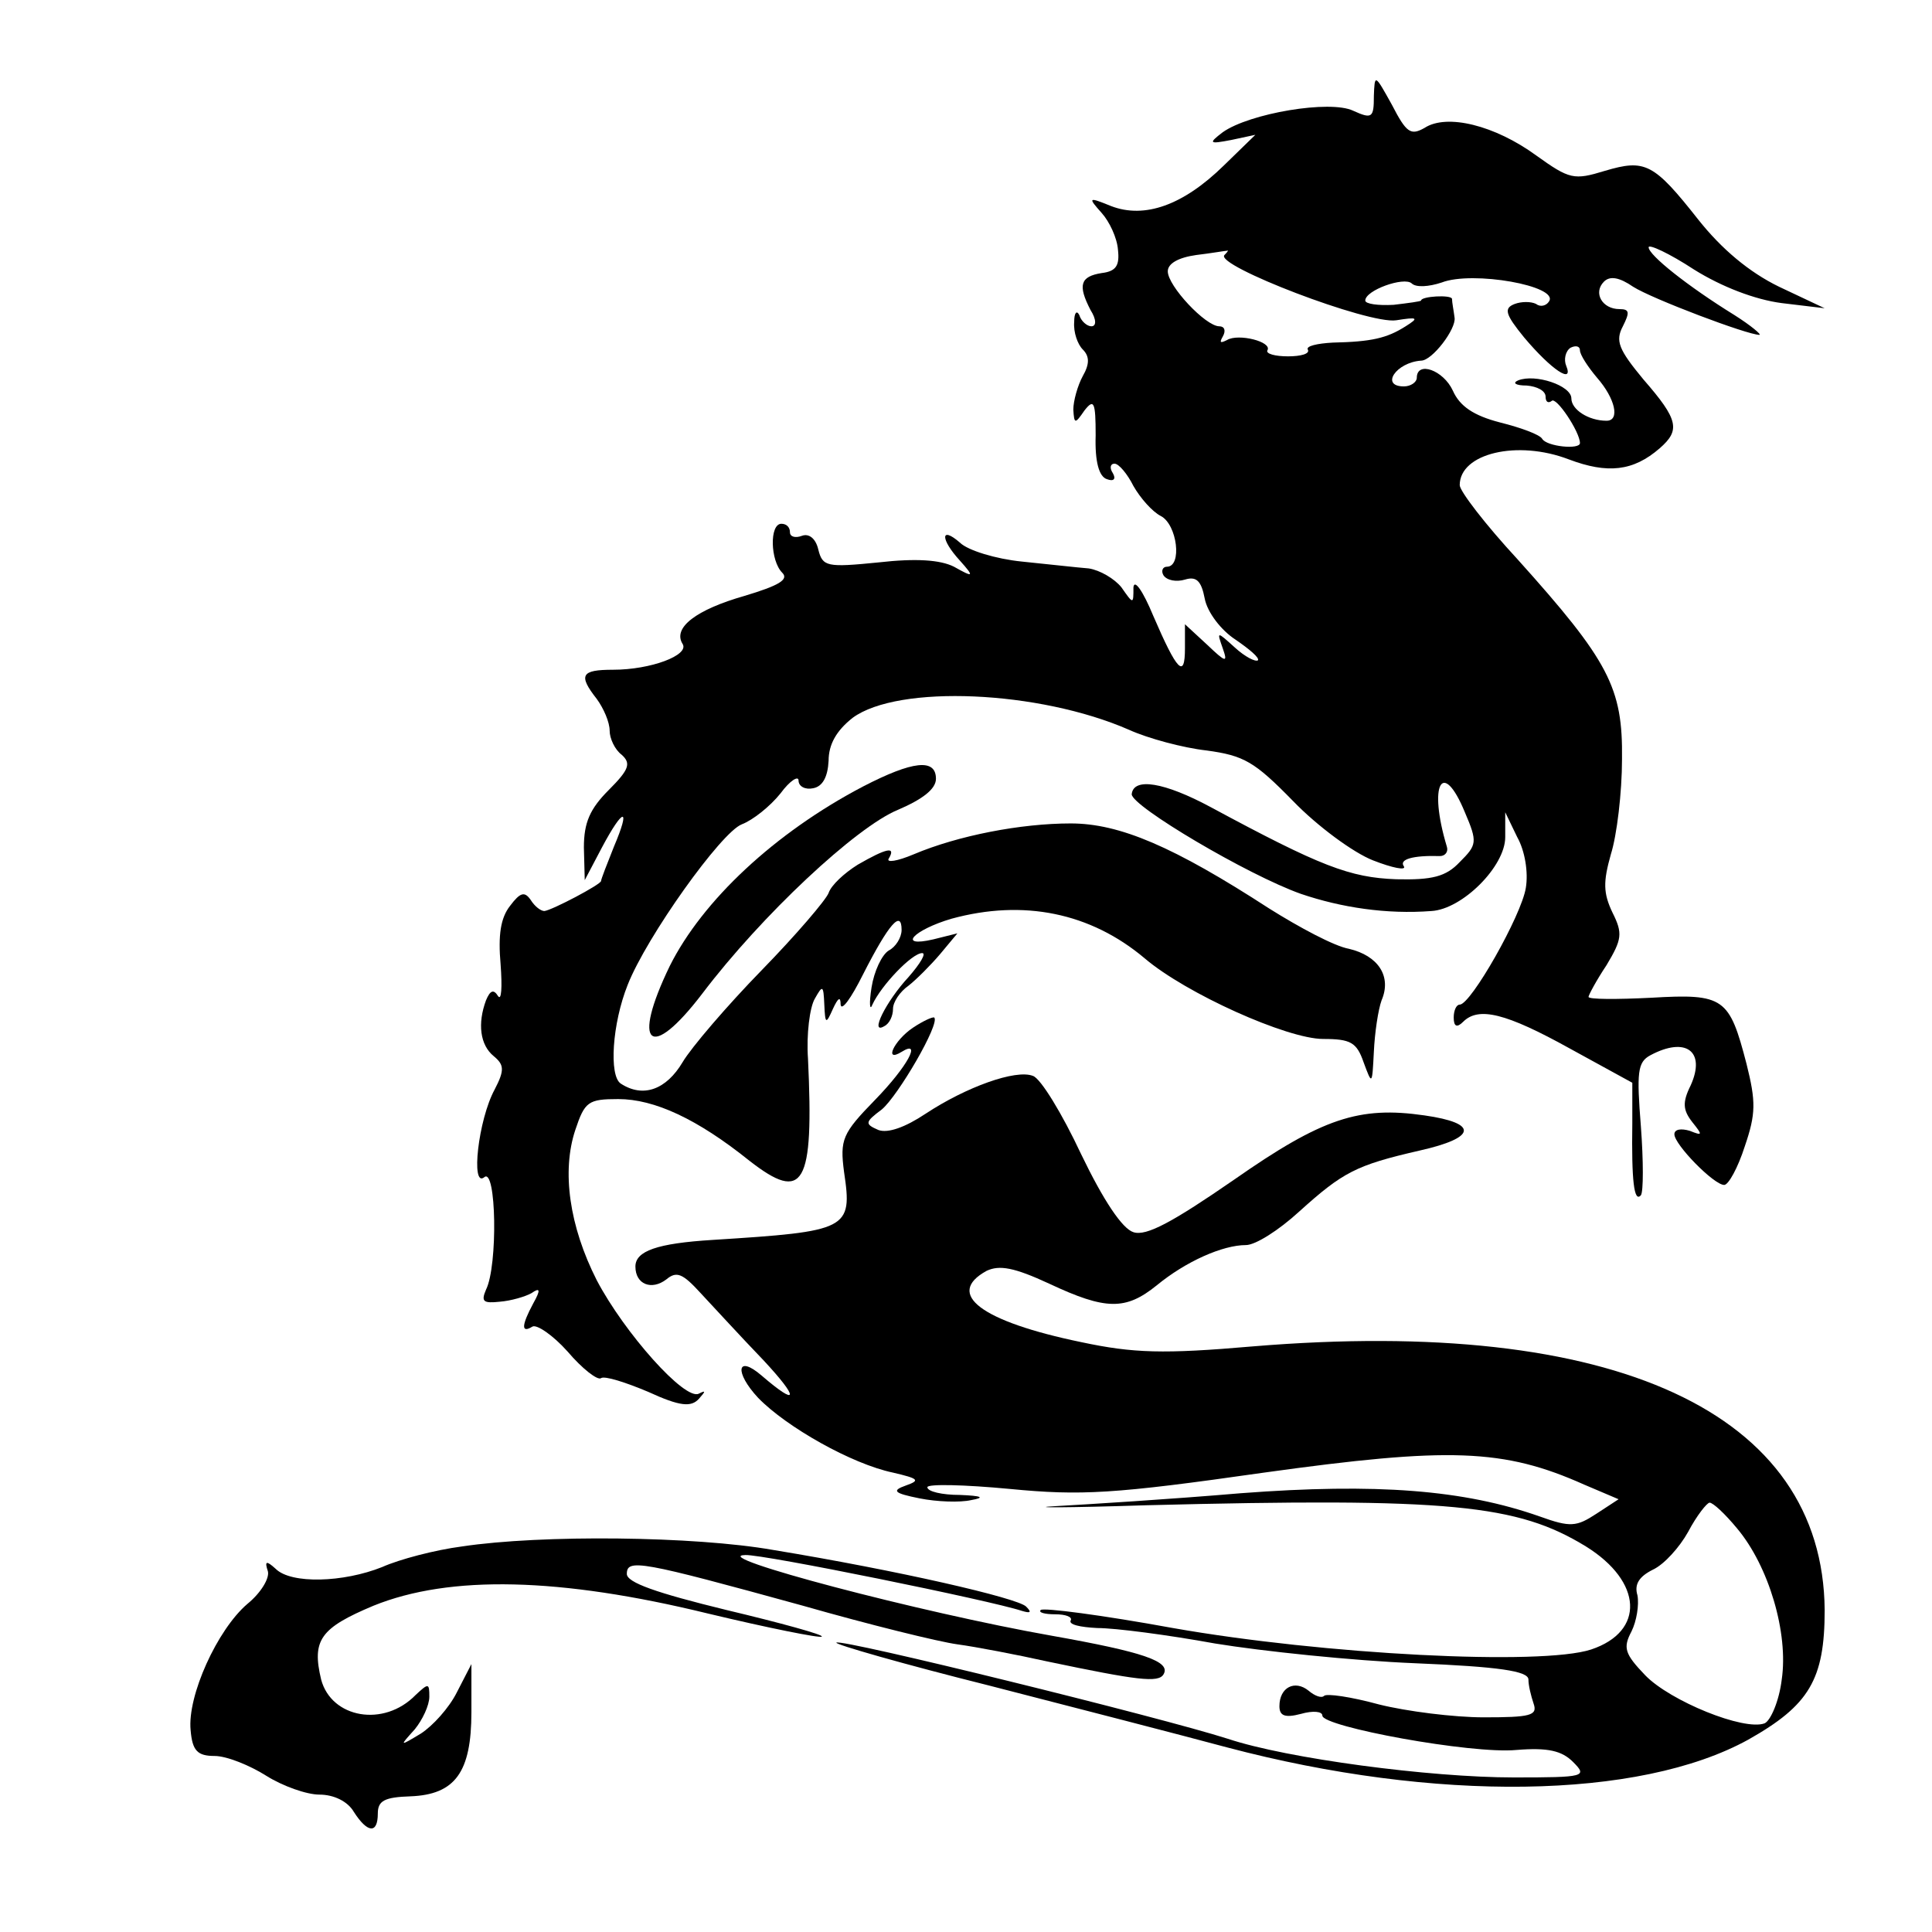 <?xml version="1.0" standalone="no"?>
<!DOCTYPE svg PUBLIC "-//W3C//DTD SVG 20010904//EN"
 "http://www.w3.org/TR/2001/REC-SVG-20010904/DTD/svg10.dtd">
<svg version="1.0" xmlns="http://www.w3.org/2000/svg"
 width="225pt" height="225pt" viewBox="0 0 225 225"
 preserveAspectRatio="xMidYMid meet">
<g transform="translate(0,225) scale(0.1,-0.1)"
fill="#000000" stroke="none">
<path d="M1600 2138 c0 -25 -2 -27 -24 -17 -27 13 -121 -3 -152 -25 -17 -13
-16 -14 10 -9 l28 6 -37 -36 c-47 -46 -92 -62 -131 -47 -27 11 -27 10 -11 -8
9 -10 18 -29 19 -43 2 -18 -2 -25 -19 -27 -25 -4 -28 -14 -13 -43 7 -11 7 -19
1 -19 -5 0 -12 6 -14 13 -3 6 -6 3 -6 -8 -1 -12 4 -26 10 -32 8 -8 8 -17 0
-31 -6 -11 -11 -29 -11 -39 1 -17 2 -17 13 -1 11 14 13 10 13 -29 -1 -31 4
-48 13 -51 8 -3 11 0 7 7 -4 6 -3 11 2 11 5 0 15 -12 22 -26 8 -14 22 -30 32
-35 19 -10 25 -59 7 -59 -5 0 -7 -5 -4 -10 4 -6 15 -8 25 -5 13 4 19 -1 23
-22 3 -16 19 -37 36 -48 16 -11 28 -21 26 -24 -3 -2 -15 4 -27 15 -21 19 -21
19 -14 -1 6 -17 4 -17 -18 4 l-26 24 0 -28 c0 -36 -9 -27 -37 38 -12 29 -22
43 -23 33 0 -20 0 -20 -14 0 -8 10 -25 20 -38 22 -13 1 -48 5 -78 8 -30 3 -63
13 -72 22 -23 20 -23 4 0 -21 17 -19 16 -20 -7 -7 -16 8 -44 10 -88 5 -60 -6
-65 -5 -70 15 -3 13 -11 19 -19 16 -8 -3 -14 -1 -14 4 0 6 -4 10 -10 10 -14 0
-13 -43 1 -57 8 -8 -4 -15 -44 -27 -56 -16 -84 -37 -72 -56 8 -13 -37 -30 -81
-30 -37 0 -41 -6 -19 -34 8 -11 15 -27 15 -37 0 -9 6 -22 14 -28 11 -10 9 -17
-15 -41 -22 -22 -29 -38 -29 -67 l1 -38 20 38 c25 47 34 48 14 1 -8 -20 -15
-38 -15 -40 0 -4 -57 -34 -66 -35 -4 0 -11 5 -16 13 -7 10 -12 9 -24 -7 -11
-14 -14 -34 -11 -68 2 -27 1 -43 -3 -37 -5 8 -9 7 -14 -5 -10 -27 -7 -52 9
-65 12 -10 13 -16 1 -39 -19 -35 -28 -115 -12 -102 14 12 16 -103 2 -131 -6
-14 -3 -16 16 -14 13 1 30 6 37 10 10 7 11 4 2 -12 -14 -26 -14 -35 -1 -27 5
3 24 -10 41 -29 17 -20 35 -34 39 -31 4 3 29 -5 55 -16 37 -17 50 -18 59 -8 8
9 8 10 0 6 -16 -9 -87 71 -119 132 -32 63 -41 127 -25 175 11 33 15 36 50 36
42 0 92 -23 153 -72 63 -49 75 -29 68 119 -2 28 2 60 8 70 9 16 10 16 11 -7 1
-23 2 -23 10 -5 6 13 9 15 9 5 1 -8 12 7 26 35 30 59 45 76 45 52 0 -9 -7 -20
-15 -24 -8 -5 -17 -24 -20 -43 -3 -19 -2 -28 1 -20 10 22 46 60 58 60 5 0 -2
-12 -16 -28 -26 -28 -46 -68 -28 -57 6 3 10 12 10 20 0 8 8 20 18 27 9 7 26
24 37 37 l20 24 -28 -7 c-43 -10 -23 11 21 24 84 23 162 7 225 -46 48 -41 166
-94 208 -94 32 0 39 -4 47 -27 10 -27 10 -27 12 12 1 22 5 49 9 60 12 28 -4
52 -38 60 -17 3 -58 25 -93 47 -111 72 -174 99 -231 99 -58 0 -131 -14 -183
-36 -19 -8 -32 -10 -29 -5 9 15 -3 12 -36 -7 -16 -10 -31 -24 -34 -33 -3 -8
-38 -49 -78 -90 -40 -41 -82 -90 -92 -107 -19 -32 -46 -42 -72 -25 -14 9 -10
70 8 115 22 56 109 178 133 187 13 5 33 21 45 36 11 15 21 21 21 15 0 -7 8
-11 17 -9 11 2 17 13 18 32 0 19 9 35 28 50 53 39 217 32 322 -14 22 -10 63
-21 90 -24 44 -6 56 -13 101 -59 28 -29 70 -60 93 -69 23 -9 39 -12 36 -7 -6
8 10 13 42 12 6 0 10 5 8 11 -22 73 -5 103 21 40 15 -35 14 -38 -6 -58 -16
-17 -32 -21 -74 -20 -54 2 -88 15 -216 84 -54 29 -90 35 -92 15 0 -14 135 -94
197 -116 47 -16 100 -24 152 -20 36 2 86 52 86 86 l0 29 14 -29 c9 -16 13 -41
10 -59 -5 -32 -64 -136 -77 -136 -4 0 -7 -7 -7 -15 0 -11 4 -12 11 -5 18 18
50 10 124 -31 l73 -40 0 -47 c-1 -67 2 -93 10 -84 3 4 3 40 0 80 -5 63 -4 75
11 83 41 22 65 5 47 -35 -10 -20 -9 -29 2 -43 12 -15 12 -16 -3 -10 -10 3 -18
2 -18 -4 0 -12 46 -59 58 -59 5 0 16 20 24 45 13 38 13 52 2 96 -20 77 -26 82
-111 77 -40 -2 -73 -2 -73 1 0 2 9 19 21 37 18 30 19 37 7 61 -11 23 -11 36
-2 68 7 22 13 72 13 111 1 83 -15 114 -122 233 -37 40 -67 79 -67 86 0 37 67
53 127 30 45 -17 75 -14 106 13 24 21 22 33 -19 80 -29 35 -33 45 -24 62 8 16
8 20 -4 20 -20 0 -31 19 -18 32 7 7 18 5 34 -6 22 -14 133 -56 147 -56 3 0
-10 11 -29 23 -55 34 -100 70 -100 79 0 4 24 -7 53 -26 32 -20 71 -35 102 -39
l50 -6 -53 25 c-35 17 -67 44 -94 78 -52 66 -62 71 -109 57 -36 -11 -41 -10
-80 18 -48 35 -104 49 -130 32 -16 -9 -21 -6 -38 27 -20 36 -20 36 -21 10z
m-174 -185 c-12 -12 168 -81 200 -76 25 4 27 3 11 -7 -22 -14 -40 -18 -85 -19
-18 -1 -31 -4 -29 -8 3 -5 -8 -8 -23 -8 -15 0 -26 3 -24 7 6 10 -34 20 -47 12
-8 -4 -9 -3 -5 4 4 7 2 12 -4 12 -16 0 -60 47 -60 64 0 9 12 16 33 19 17 2 34
5 36 5 2 1 1 -1 -3 -5z m253 -32 c36 14 137 -4 125 -22 -3 -5 -10 -7 -15 -3
-6 3 -17 3 -25 0 -13 -5 -11 -12 11 -39 32 -38 58 -55 49 -33 -3 7 -1 17 5 21
6 3 11 2 11 -3 0 -5 9 -19 20 -32 21 -24 27 -50 11 -50 -21 0 -41 13 -41 26 0
15 -42 29 -62 21 -7 -3 -3 -6 10 -6 12 -1 22 -6 22 -13 0 -6 3 -8 7 -5 5 6 33
-36 33 -49 0 -8 -39 -4 -44 5 -3 5 -25 13 -49 19 -31 8 -47 19 -55 37 -11 24
-42 35 -42 15 0 -5 -7 -10 -15 -10 -28 0 -9 28 20 30 13 0 41 37 39 50 -1 8
-3 18 -3 22 -1 5 -36 3 -36 -2 0 -1 -15 -3 -32 -5 -18 -1 -33 1 -33 5 0 12 45
28 54 20 5 -5 20 -4 35 1z"/>
<path d="M1005 1334 c-103 -54 -187 -133 -225 -209 -45 -93 -23 -112 38 -32
69 91 179 194 228 214 28 12 44 24 44 36 0 24 -27 21 -85 -9z"/>
<path d="M1063 1053 c-22 -15 -34 -41 -13 -28 24 15 7 -17 -31 -56 -38 -39
-41 -46 -36 -84 10 -67 5 -69 -153 -79 -65 -4 -90 -13 -90 -31 0 -21 19 -28
36 -15 12 10 19 7 40 -16 15 -16 47 -51 73 -78 42 -45 41 -55 -2 -18 -29 25
-32 4 -4 -26 33 -34 109 -77 157 -87 30 -7 32 -9 15 -15 -17 -6 -14 -9 16 -15
20 -4 47 -5 60 -2 17 3 12 5 -13 6 -21 0 -38 4 -38 9 0 4 43 3 96 -2 83 -8
121 -6 296 19 216 30 279 28 373 -14 l40 -17 -26 -17 c-23 -15 -30 -16 -66 -3
-88 31 -190 39 -348 27 -82 -7 -179 -13 -215 -15 -36 -2 12 -2 105 1 354 9
432 1 512 -48 66 -41 69 -99 6 -120 -58 -19 -311 -6 -487 25 -82 15 -151 24
-154 21 -3 -3 5 -5 17 -5 12 0 20 -3 18 -7 -3 -5 11 -8 31 -9 21 0 82 -8 137
-18 55 -9 160 -20 233 -23 97 -4 132 -9 132 -19 0 -7 3 -19 6 -28 5 -14 -4
-16 -58 -16 -35 0 -90 7 -122 15 -33 9 -61 13 -64 10 -3 -3 -11 0 -18 6 -16
13 -34 4 -34 -18 0 -11 6 -14 25 -9 14 4 25 3 25 -2 0 -13 174 -45 226 -40 37
3 53 -1 66 -14 17 -17 14 -18 -69 -18 -98 0 -264 22 -333 45 -78 25 -451 117
-456 112 -2 -2 78 -25 178 -50 101 -26 225 -58 277 -72 242 -64 480 -61 607 9
71 40 89 70 89 151 -2 230 -244 342 -666 307 -104 -9 -139 -8 -200 5 -116 24
-159 56 -110 83 15 7 32 4 73 -15 66 -31 89 -31 125 -2 34 28 77 47 104 47 11
0 38 17 62 39 51 46 66 54 140 71 67 15 69 32 6 41 -76 11 -119 -3 -222 -75
-71 -49 -102 -66 -117 -61 -13 4 -35 37 -61 91 -22 47 -47 88 -56 91 -20 8
-78 -13 -125 -44 -24 -16 -44 -23 -55 -19 -16 7 -16 9 4 24 19 16 68 100 61
107 -2 1 -13 -4 -25 -12z m960 -583 c37 -44 60 -122 52 -176 -3 -25 -13 -48
-20 -51 -24 -9 -110 26 -139 56 -24 25 -26 32 -16 51 6 12 9 31 7 42 -4 13 2
22 18 30 13 6 31 26 41 44 10 19 22 34 25 34 4 0 18 -13 32 -30z"/>
<path d="M538 449 c-31 -4 -73 -15 -93 -24 -45 -18 -106 -20 -124 -2 -11 10
-13 9 -9 -3 2 -8 -8 -25 -24 -38 -35 -30 -70 -107 -66 -147 2 -24 8 -30 28
-30 14 0 41 -11 60 -23 19 -12 47 -22 62 -22 17 0 33 -8 40 -20 16 -25 28 -26
28 -2 0 15 8 19 38 20 52 2 71 28 71 98 l0 56 -17 -33 c-9 -18 -28 -39 -42
-48 -25 -15 -25 -15 -7 5 9 11 17 28 17 38 0 16 -1 16 -16 2 -37 -38 -98 -27
-110 18 -11 46 -1 60 61 86 89 36 217 33 389 -9 71 -17 131 -29 133 -27 3 2
-48 16 -111 31 -82 20 -116 32 -116 42 0 18 16 15 205 -37 77 -22 158 -42 180
-45 22 -3 69 -12 105 -20 105 -22 129 -25 135 -15 9 15 -23 26 -130 45 -153
27 -403 93 -357 94 21 1 286 -53 322 -65 10 -3 12 -2 5 5 -10 10 -149 42 -295
66 -91 16 -269 18 -362 4z"/>
</g>
</svg>
